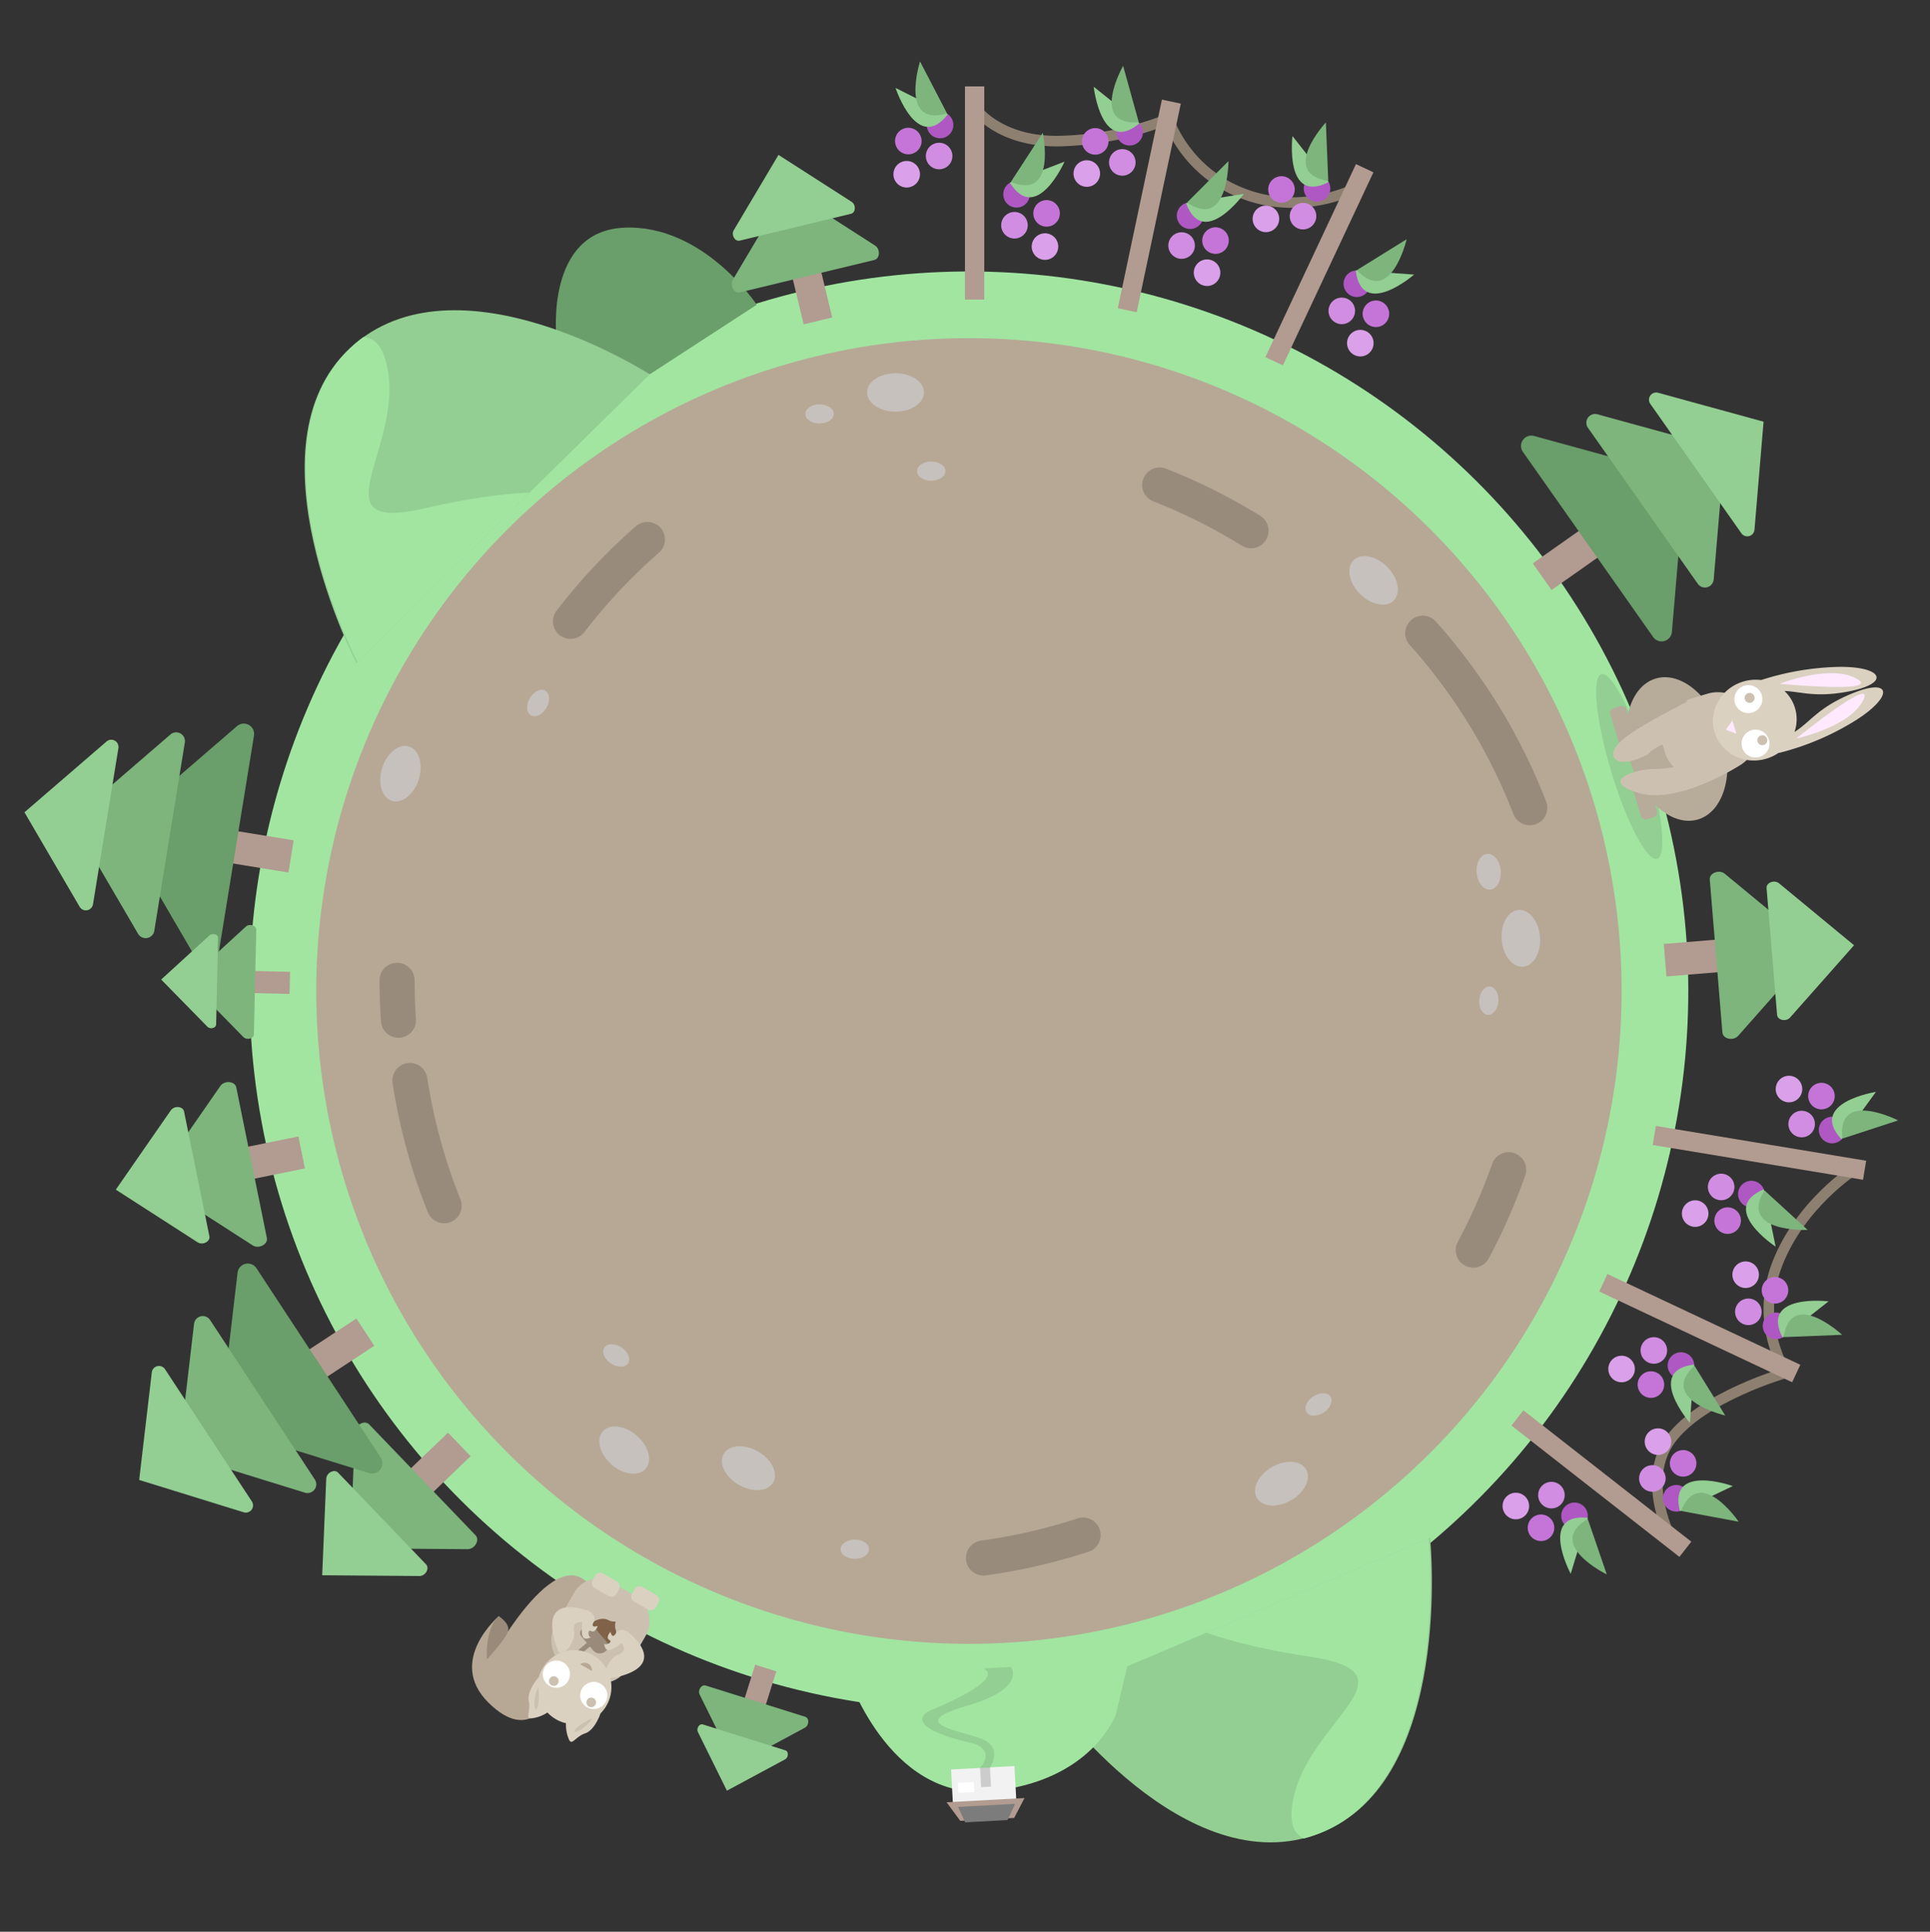 <svg id="Layer_1" data-name="Layer 1" xmlns="http://www.w3.org/2000/svg" viewBox="0 0 1100.04 1100.77">
  <rect x="0" y="0" width="1100.04" height="1100.77" fill="#333333" stroke="none"/>
  <defs>
    <style>
      .cls-1, .cls-13 {
        fill: #b7a895;
      }

      .cls-1 {
        stroke: #a1e5a1;
        stroke-width: 38px;
      }

      .cls-1, .cls-2, .cls-3 {
        stroke-miterlimit: 10;
      }

      .cls-2, .cls-3 {
        fill: none;
      }

      .cls-2 {
        stroke: #998b7c;
        stroke-linecap: round;
        stroke-width: 20px;
      }

      .cls-3 {
        stroke: #8e8070;
        stroke-width: 6px;
      }

      .cls-4 {
        fill: #6a9e6a;
      }

      .cls-5 {
        fill: #d18de2;
      }

      .cls-6 {
        fill: #b29b90;
      }

      .cls-7 {
        fill: #af58c4;
      }

      .cls-8 {
        fill: #c575d8;
      }

      .cls-9 {
        fill: #93ce93;
      }

      .cls-10 {
        fill: #7db57d;
      }

      .cls-11 {
        fill: #dba0ea;
      }

      .cls-12 {
        fill: #a1e5a1;
      }

      .cls-14 {
        fill: #ccc1b0;
      }

      .cls-15 {
        fill: #dbd1c1;
      }

      .cls-16 {
        fill: #998a79;
      }

      .cls-17 {
        fill: #7f6247;
      }

      .cls-18 {
        fill: #fff;
      }

      .cls-19 {
        fill: #a1e5a0;
      }

      .cls-20 {
        fill: #f2f2f2;
      }

      .cls-21 {
        fill: #ccc;
      }

      .cls-22 {
        fill: #7b7c7b;
      }

      .cls-23 {
        fill: #b7ab9a;
      }

      .cls-24 {
        fill: #fee9ff;
      }

      .cls-25 {
        fill: #c6c1bd;
      }
    </style>
  </defs>
  <title>Untitled-2</title>
  <g>
    <circle class="cls-1" cx="552.25" cy="564.73" r="391.01" transform="translate(-101.41 121.3) rotate(-11.49)"/>
    <path class="cls-2" d="M369,307.4a324.81,324.81,0,0,0-43.83,46.67"/>
    <path class="cls-3" d="M555.5,61.22s12.87,19.53,47.64,19.18a178.16,178.16,0,0,0,62.78-12.61s9.2,29.9,43,42.66,63.44-3,63.44-3"/>
    <path class="cls-4" d="M317.14,192.12s-6.62-60.39,38.62-62.39,75.56,43.91,75.56,43.91l-61,39.66Z"/>
    <path class="cls-3" d="M1056.77,666.55S1026.28,686,1013,720.21s5,62,5,62-47.62,13.59-65.61,37.76.84,58.4.84,58.4"/>
    <g>
      <circle class="cls-5" cx="941.78" cy="842.51" r="7.57" transform="translate(-157.08 218.58) rotate(-12.23)"/>
      <rect class="cls-6" x="907.25" y="784.71" width="11" height="121.5" transform="translate(2140.99 647.1) rotate(128.02)"/>
      <circle class="cls-7" cx="955.37" cy="853.82" r="7.57" transform="translate(-159.16 221.72) rotate(-12.23)"/>
      <circle class="cls-8" cx="959.32" cy="833.92" r="7.57" transform="translate(-154.86 222.1) rotate(-12.23)"/>
      <path class="cls-9" d="M957.5,861.1l30.16-14.28S950.49,833.46,957.5,861.1Z"/>
      <path class="cls-10" d="M958.19,861l32.8,6.12S968.72,834.5,958.19,861Z"/>
      <circle class="cls-11" cx="944.98" cy="821.54" r="7.57" transform="translate(-152.56 218.78) rotate(-12.23)"/>
      <circle class="cls-5" cx="884.33" cy="852.04" r="7.57" transform="translate(-25.66 1676.62) rotate(-86.12)"/>
      <circle class="cls-7" cx="897.49" cy="863.85" r="7.57" transform="translate(-25.17 1700.76) rotate(-86.12)"/>
      <circle class="cls-8" cx="878.38" cy="870.64" r="7.57" transform="translate(-49.76 1688.03) rotate(-86.12)"/>
      <path class="cls-9" d="M905,864.9l-9.75,31.91S876.64,862,905,864.9Z"/>
      <path class="cls-10" d="M905,865.6l10.82,31.57S880.32,879.86,905,865.6Z"/>
      <circle class="cls-11" cx="864.05" cy="858.25" r="7.57" transform="translate(-50.76 1662.18) rotate(-86.12)"/>
    </g>
    <g>
      <circle class="cls-5" cx="996.5" cy="747.55" r="7.57" transform="translate(-222.82 492.42) rotate(-25.06)"/>
      <rect class="cls-6" x="963.36" y="696.12" width="11" height="121.5" transform="translate(2066.09 202.24) rotate(115.19)"/>
      <circle class="cls-7" cx="1012.27" cy="755.56" r="7.57" transform="translate(-224.73 499.85) rotate(-25.06)"/>
      <circle class="cls-8" cx="1011.69" cy="735.29" r="7.57" transform="translate(-216.2 497.7) rotate(-25.06)"/>
      <path class="cls-9" d="M1016,762.18l26.24-20.62S1003,736.79,1016,762.18Z"/>
      <path class="cls-10" d="M1016.61,761.94l33.34-1.32S1021,733.76,1016.61,761.94Z"/>
      <circle class="cls-11" cx="994.96" cy="726.4" r="7.57" transform="translate(-214.01 489.78) rotate(-25.06)"/>
      <circle class="cls-5" cx="942.6" cy="769.6" r="7.57" transform="translate(-108.21 155.95) rotate(-8.95)"/>
      <circle class="cls-7" cx="958.06" cy="778.19" r="7.57" transform="translate(-109.36 158.46) rotate(-8.95)"/>
      <circle class="cls-8" cx="940.93" cy="789.06" r="7.57" transform="translate(-111.26 155.92) rotate(-8.95)"/>
      <path class="cls-9" d="M965.62,777.55l-2.42,33.28S937.31,781,965.62,777.55Z"/>
      <path class="cls-10" d="M965.78,778.23l17.56,28.38S944.87,797.62,965.78,778.23Z"/>
      <circle class="cls-11" cx="924.21" cy="780.16" r="7.57" transform="translate(-110.08 153.22) rotate(-8.95)"/>
    </g>
    <g>
      <circle class="cls-5" cx="1026.88" cy="640.42" r="7.57" transform="translate(-168.75 827.75) rotate(-40.85)"/>
      <rect class="cls-6" x="997.32" y="596.17" width="11" height="121.5" transform="translate(1814.56 -225.27) rotate(99.39)"/>
      <circle class="cls-7" cx="1044.23" cy="643.84" r="7.57" transform="translate(-166.76 839.93) rotate(-40.85)"/>
      <circle class="cls-8" cx="1038.16" cy="624.49" r="7.57" transform="translate(-155.58 831.25) rotate(-40.85)"/>
      <path class="cls-9" d="M1049.59,649.21l19.63-27S1030.19,628.31,1049.59,649.21Z"/>
      <path class="cls-10" d="M1050.15,648.79l31.73-10.34S1046.7,620.49,1050.15,648.79Z"/>
      <circle class="cls-11" cx="1019.65" cy="620.49" r="7.57" transform="translate(-157.47 818.16) rotate(-40.85)"/>
      <circle class="cls-5" cx="981.02" cy="676.31" r="7.57" transform="translate(-193.01 472.69) rotate(-24.74)"/>
      <circle class="cls-7" cx="998.23" cy="680.37" r="7.57" transform="translate(-193.13 480.26) rotate(-24.74)"/>
      <circle class="cls-8" cx="984.71" cy="695.49" r="7.57" transform="translate(-200.69 475.99) rotate(-24.74)"/>
      <path class="cls-9" d="M1005.33,677.7l6.73,32.68S979,688.72,1005.33,677.7Z"/>
      <path class="cls-10" d="M1005.67,678.3l24.62,22.53S990.83,702.66,1005.67,678.3Z"/>
      <circle class="cls-11" cx="966.2" cy="691.48" r="7.57" transform="translate(-200.71 467.88) rotate(-24.74)"/>
    </g>
    <line class="cls-9" x1="68.67" y1="851.73" x2="-150" y2="848.07"/>
    <path class="cls-9" d="M599.17,967.92s76.42,106.57,153.26,76.63,62.68-168.28,62.68-168.28Z"/>
    <line class="cls-9" x1="661.62" y1="1054.12" x2="880.01" y2="1065.77"/>
    <path class="cls-12" d="M736.21,1031.54c-.71,8.9,2,13.89,7,16.09a78.33,78.33,0,0,0,8.44-2.75c76.84-29.94,62.68-168.28,62.68-168.28L687.62,930.38c12.85,4.51,31.73,9.54,58.82,13.65C812.47,954,740.14,982.35,736.21,1031.54Z"/>
    <path class="cls-9" d="M370.32,213.3s-110.23-71-170.7-15,3.54,179.54,3.54,179.54Z"/>
    <line class="cls-9" x1="280.57" y1="156.09" x2="73.18" y2="225.5"/>
    <path class="cls-12" d="M219.49,204.5c-2.61-8.54-7-12.16-12.44-12.38a78.33,78.33,0,0,0-6.84,5.66c-60.47,56.08,3.54,179.54,3.54,179.54l98.1-96.6c-13.61.53-33,2.78-59.72,8.92C177.05,304.61,233.92,251.69,219.49,204.5Z"/>
    <line class="cls-9" x1="1144.04" y1="720.54" x2="1009.09" y2="548.45"/>
    <g>
      <rect class="cls-6" x="137.67" y="636.3" width="18.58" height="51" transform="translate(-472.33 937.62) rotate(-101.49)"/>
      <path class="cls-10" d="M144,709.65,87.72,673.42l37.84-54.54c2.35-3.39,8.37-2.89,9.11.77l17.43,85.75C152.85,709.08,147.46,711.89,144,709.65Z"/>
      <path class="cls-9" d="M112.65,707.92,66,677.9l31.35-45.19c2-2.81,6.94-2.39,7.55.64l14.44,71.05C120,707.44,115.54,709.78,112.65,707.92Z"/>
    </g>
    <g>
      <rect class="cls-6" x="234.1" y="815.26" width="18.58" height="51" transform="translate(-194.72 1598.5) rotate(-133.82)"/>
      <path class="cls-10" d="M266.46,882.78l-66.91-.52,2.81-66.32c.17-4.13,5.53-6.92,8.11-4.22l60.59,63.14C273.65,877.55,270.6,882.81,266.46,882.78Z"/>
      <path class="cls-9" d="M239.07,898.07l-55.44-.43,2.32-55c.14-3.42,4.58-5.73,6.72-3.5l50.2,52.31C245,893.74,242.5,898.1,239.07,898.07Z"/>
    </g>
    <g>
      <rect class="cls-6" x="965.24" y="519.59" width="18.58" height="51" transform="translate(1437.53 -471.02) rotate(85.28)"/>
      <path class="cls-10" d="M983.12,497.93l51.6,42.6-44,49.7c-2.74,3.09-8.65,1.88-9-1.84l-7.21-87.21C974.25,497.45,979.93,495.29,983.12,497.93Z"/>
      <path class="cls-9" d="M1014,503.34l42.76,35.3-36.46,41.18c-2.27,2.56-7.17,1.56-7.42-1.52l-6-72.26C1006.67,502.94,1011.38,501.15,1014,503.34Z"/>
    </g>
    <rect class="cls-6" x="131.43" y="458.39" width="18.58" height="51" transform="translate(-359.48 545.21) rotate(-80.77)"/>
    <path class="cls-4" d="M113.16,548.58l-45-77.09,66.94-57.72a5.89,5.89,0,0,1,9.66,5.41L124.07,546.55A5.89,5.89,0,0,1,113.16,548.58Z"/>
    <path class="cls-10" d="M78.73,532.18l-38-65,56.48-48.7a5,5,0,0,1,8.15,4.56L87.93,530.47A5,5,0,0,1,78.73,532.18Z"/>
    <path class="cls-9" d="M45.42,516.77,13.94,462.87l46.8-40.35a4.12,4.12,0,0,1,6.75,3.78L53,515.35A4.12,4.12,0,0,1,45.42,516.77Z"/>
    <g>
      <rect class="cls-6" x="141.55" y="542.37" width="12.61" height="34.63" transform="translate(-415.06 694.7) rotate(-88.69)"/>
      <path class="cls-10" d="M138.69,590.92l-31.8-32.45L140.15,528c2.07-1.89,6-.65,5.92,1.88l-1.36,59.4C144.65,591.87,140.66,592.93,138.69,590.92Z"/>
      <path class="cls-9" d="M118.21,585.06,91.86,558.17,119.42,533c1.71-1.57,5-.54,4.9,1.56l-1.13,49.22C123.15,585.85,119.84,586.72,118.21,585.06Z"/>
    </g>
    <g>
      <rect class="cls-6" x="425.02" y="949.71" width="12.61" height="34.63" transform="translate(553.12 2018.85) rotate(-162.57)"/>
      <path class="cls-10" d="M458.78,984.5l-40,21.54-20-40.4c-1.24-2.51,1-5.92,3.45-5.16l56.69,17.8C461.36,979,461.26,983.17,458.78,984.5Z"/>
      <path class="cls-9" d="M447.47,1002.55l-33.15,17.85-16.56-33.47c-1-2.08.86-4.91,2.86-4.28l47,14.75C449.6,998,449.52,1001.44,447.47,1002.55Z"/>
    </g>
    <rect class="cls-6" x="177.65" y="747.62" width="18.58" height="51" transform="translate(-356.54 1353.9) rotate(-123.31)"/>
    <path class="cls-4" d="M210.37,839.41,125.09,813l10.31-87.78a5.89,5.89,0,0,1,10.77-2.55L217,830.55A5.89,5.89,0,0,1,210.37,839.41Z"/>
    <path class="cls-10" d="M173.91,850.61l-72-22.26,8.7-74.07a5,5,0,0,1,9.09-2.15l59.79,91A5,5,0,0,1,173.91,850.61Z"/>
    <path class="cls-9" d="M138.94,861.77,79.32,843.33,86.52,782a4.12,4.12,0,0,1,7.53-1.78l49.54,75.4A4.12,4.12,0,0,1,138.94,861.77Z"/>
    <rect class="cls-6" x="890.59" y="288.42" width="18.58" height="51" transform="translate(638.59 -602.62) rotate(54.86)"/>
    <path class="cls-4" d="M874.34,248.42,960.42,272l-7.49,88.07A5.89,5.89,0,0,1,942.24,363L868,257.49A5.89,5.89,0,0,1,874.34,248.42Z"/>
    <path class="cls-10" d="M910.42,236.06,983.06,256l-6.32,74.31a5,5,0,0,1-9,2.44l-62.68-89A5,5,0,0,1,910.42,236.06Z"/>
    <path class="cls-9" d="M945,223.78l60.18,16.52L1000,301.88a4.12,4.12,0,0,1-7.47,2l-51.93-73.77A4.12,4.12,0,0,1,945,223.78Z"/>
    <ellipse class="cls-9" cx="925.5" cy="437.84" rx="10.6" ry="54.77" transform="matrix(0.96, -0.29, 0.29, 0.96, -86.85, 284.88)"/>
    <g>
      <path class="cls-13" d="M278.56,947.64s43.49-81.52,61.92-36.32c17,41.66-27.22,56.09-27.22,56.09s-10.74,26.65-34.83,2.84S284.26,921,284.26,921s10.14,8.22,3.06,18.57Z"/>
      <rect class="cls-14" x="318.39" y="902.15" width="47.56" height="54.35" rx="15.78" ry="15.78" transform="translate(179.35 1906.15) rotate(-150.32)"/>
      <rect class="cls-15" x="355.85" y="908.81" width="15.68" height="9.51" rx="3.16" ry="3.16" transform="matrix(-0.87, -0.5, 0.5, -0.87, 227.37, 1887.38)"/>
      <rect class="cls-15" x="337.36" y="898.28" width="15.68" height="9.51" rx="3.16" ry="3.16" transform="translate(198.03 1858.53) rotate(-150.32)"/>
      <path class="cls-16" d="M277.52,945.56s-1.37-17.12,6.74-24.57c0,0,6.68,4,5.3,8.6S277.52,945.56,277.52,945.56Z"/>
      <g>
        <path class="cls-17" d="M344.74,939.75s8.14-4.92,6.15-11.27a7.33,7.33,0,0,1,0-4.3l.05-.18-.18,0a7.13,7.13,0,0,1-4-.79c-2.12-1.1-6.49-1.89-12.74,4.31Z"/>
        <path class="cls-16" d="M334.52,929.84h10.34a3,3,0,0,1,3,3v3a3,3,0,0,1-3,3H330.53a1,1,0,0,1-1-1v-3a5,5,0,0,1,5-5Z" transform="translate(-156.55 1795.91) rotate(-130.18)"/>
        <rect class="cls-16" x="332.43" y="933.58" width="2.71" height="9.74" rx="0.9" ry="0.9" transform="translate(-167.79 1798.98) rotate(-130.18)"/>
      </g>
      <path class="cls-15" d="M347.83,956.3s35.55-4.23,10.21-26.38c0,0-4.8-3-7,.78s-3.07-.86-3.07-.86-3.06,3.29-.6,4.7-3.54,3.91-3,1.26c0,0-.2,5.4,3.35,4.37a16.93,16.93,0,0,0,6.43-4s4.24,4.52-1.73,6.67S341.52,957.61,347.83,956.3Z"/>
      <path class="cls-15" d="M318,940.16s-14.48-32.74,17.49-22.23c0,0,5.05,2.58,2.88,6.39s2.3,2.2,2.3,2.2-1.27,4.32-3.74,2.91-1.56,5,.45,3.22c0,0-4.54,2.92-5.47-.66a16.93,16.93,0,0,1,.16-7.56s-6.05-1.34-4.86,4.89S320,946.26,318,940.16Z"/>
      <path class="cls-15" d="M301.41,969.4c1.27,6.16-2.63,10.52,2.13,9.7a20.94,20.94,0,0,0,8.48-3.24,21.13,21.13,0,0,0,10.57,6.1,21.05,21.05,0,0,0,1.54,8.87c1.72,4.51,3.49-1.06,9.43-3.11,4.94-1.7,7.87-9,8.72-11.37a21.08,21.08,0,1,0-35.15-20.71C306.12,956.8,300.24,963.77,301.41,969.4Z"/>
      <path class="cls-14" d="M337.65,979s-8.27,3.84-10,6.87S334.79,984.51,337.65,979Z"/>
      <path class="cls-14" d="M306.88,961.45s.91,9.07-.81,12.1S303.58,966.72,306.88,961.45Z"/>
      <circle class="cls-18" cx="338.44" cy="966.08" r="7.74" transform="translate(-668.48 781.82) rotate(-60.32)"/>
      <circle class="cls-18" cx="317.14" cy="953.94" r="7.74" transform="translate(-668.69 757.19) rotate(-60.32)"/>
      <circle class="cls-14" cx="336.98" cy="970.02" r="2.76" transform="translate(-672.64 782.55) rotate(-60.32)"/>
      <circle class="cls-14" cx="315.69" cy="957.88" r="2.76" transform="translate(-672.85 757.91) rotate(-60.32)"/>
      <path class="cls-13" d="M337.43,952.21s.27-3.08-2.37-4.25a4.1,4.1,0,0,0-4.38.41"/>
    </g>
    <path class="cls-19" d="M636.05,976.75s-13.1,38.38-71.73,44-82.07-68.58-82.07-68.58l161.28-6.73Z"/>
    <rect class="cls-20" x="542.57" y="1007.37" width="36.18" height="21.97" transform="translate(1175.64 2004.85) rotate(176.9)"/>
    <polygon class="cls-6" points="583.94 1024.59 539.51 1027 547.33 1037.59 578.03 1035.93 583.94 1024.59"/>
    <rect class="cls-21" x="558.83" y="1007.31" width="5.64" height="10.98" transform="translate(1177.32 1993.7) rotate(176.9)"/>
    <path class="cls-9" d="M564.18,1007.28s8.08-11.6-5-16.54-42.94-8.57-8.19-18.69,25.15-22.15,25.15-22.15l-16,.87s17,4.35-30.91,24.43c0,0-17.42,8.44,25.62,18.34,0,0,12.72,3.14,3.66,13.94"/>
    <rect class="cls-18" x="546.03" y="1015.75" width="9.04" height="5.77" transform="translate(1155.46 2005.95) rotate(176.9)"/>
    <polygon class="cls-22" points="574.24 1037.14 578.59 1027.89 546.1 1029.65 550.1 1038.44 574.24 1037.14"/>
    <g>
      <ellipse class="cls-23" cx="952.6" cy="427.92" rx="27.3" ry="41.8" transform="matrix(0.96, -0.29, 0.29, 0.96, -82.85, 292.26)"/>
      <rect class="cls-23" x="912.07" y="411.02" width="26.74" height="9.57" rx="2.69" ry="2.69" transform="translate(1057.31 -590.15) rotate(73.27)"/>
      <rect class="cls-23" x="923.37" y="448.62" width="26.74" height="9.57" rx="2.69" ry="2.69" transform="translate(1101.37 -574.19) rotate(73.27)"/>
      <path class="cls-14" d="M992.5,435.6c7.54-5.07,11.67-14.41,9.05-23.13l-.78-2.6c-3.25-10.82-16.26-18-27.67-14.54L962,398.67c-.29.09-.39.82-.67.92l.11.29s0,.19-.1.23a22.56,22.56,0,0,0-4.88,2.5c-9.4,4.74-29.12,15.18-34.44,21.65-7.06,8.59,1.44,14.21,17.13,5.56,0,0,2.5-3,8.29-5.53.11.49.49.91.63,1.4l.78,2.6a19.35,19.35,0,0,0,5.25,8.85,77.65,77.65,0,0,1-12,1.11C932,438.38,910.9,445,934,451.87S992.5,435.6,992.5,435.6Z"/>
      <path class="cls-15" d="M1013.76,429l.45,0a152.46,152.46,0,0,0,43.88-18.77c21.7-13.87,20.15-24.87-4.29-14.29-17.88,7.74-21.95,15.41-31,21.19a22.15,22.15,0,0,0-5.71-23.39c9.49.42,17.35,3.7,35,.57,26.23-4.65,21.45-14.68-4.29-14.29a154.82,154.82,0,0,0-44,7.5,24.68,24.68,0,0,0-10.22.86c-12.65,3.8-20,16.72-16.3,28.85s16.86,18.89,29.51,15.09A24.8,24.8,0,0,0,1013.76,429Z"/>
      <polygon class="cls-24" points="987.4 410.55 989.67 418.1 983.69 415.79 987.4 410.55"/>
      <circle class="cls-18" cx="993.34" cy="399.66" r="7.95" transform="matrix(0.96, -0.29, 0.29, 0.96, -72.99, 302.79)"/>
      <circle class="cls-18" cx="1000.59" cy="423.79" r="7.95" transform="translate(-79.63 305.9) rotate(-16.73)"/>
      <circle class="cls-14" cx="997.22" cy="397.76" r="2.84" transform="translate(-72.28 303.83) rotate(-16.73)"/>
      <circle class="cls-14" cx="1004.47" cy="421.88" r="2.84" transform="translate(-78.92 306.94) rotate(-16.73)"/>
      <path class="cls-24" d="M1014.42,389.63s28.81-11.4,43.82-2.86S1014.42,389.63,1014.42,389.63Z"/>
      <path class="cls-24" d="M1023.8,420.83s30.32-6.37,38.13-21.77S1023.8,420.83,1023.8,420.83Z"/>
    </g>
    <circle class="cls-5" cx="535.3" cy="88.94" r="7.57" transform="translate(124.6 443.6) rotate(-50.25)"/>
    <rect class="cls-6" x="550" y="49.23" width="11" height="121.5"/>
    <circle class="cls-7" cx="535.84" cy="71.26" r="7.57" transform="translate(138.39 437.64) rotate(-50.25)"/>
    <circle class="cls-8" cx="517.74" cy="80.41" r="7.57" transform="translate(124.83 427.02) rotate(-50.25)"/>
    <path class="cls-9" d="M540.26,65.1l-29.83-15S522.81,87.65,540.26,65.1Z"/>
    <path class="cls-10" d="M539.77,64.61,524.38,35S512.4,72.64,539.77,64.61Z"/>
    <circle class="cls-11" cx="516.82" cy="99.33" r="7.57" transform="translate(109.95 433.13) rotate(-50.25)"/>
    <circle class="cls-5" cx="578.2" cy="128.32" r="7.57" transform="translate(27.6 346.55) rotate(-34.13)"/>
    <circle class="cls-7" cx="579.39" cy="110.68" r="7.57" transform="translate(37.71 344.18) rotate(-34.13)"/>
    <circle class="cls-8" cx="596.51" cy="121.55" r="7.57" transform="translate(34.55 355.66) rotate(-34.13)"/>
    <path class="cls-9" d="M575.59,104.11l31.15-12S590.76,128.27,575.59,104.11Z"/>
    <path class="cls-10" d="M576.14,103.68l18.21-28S602.58,114.35,576.14,103.68Z"/>
    <circle class="cls-11" cx="595.58" cy="140.48" r="7.57" transform="translate(23.78 358.39) rotate(-34.13)"/>
    <circle class="cls-5" cx="639.68" cy="92.55" r="7.57" transform="translate(80.37 416.47) rotate(-38.31)"/>
    <rect class="cls-6" x="649.58" y="56.56" width="11" height="121.5" transform="translate(38.43 -132.95) rotate(11.94)"/>
    <circle class="cls-7" cx="643.86" cy="75.36" r="7.57" transform="translate(91.92 415.36) rotate(-38.31)"/>
    <circle class="cls-8" cx="624.25" cy="80.56" r="7.57" transform="translate(84.47 404.33) rotate(-38.31)"/>
    <path class="cls-9" d="M649.46,70.25,623.37,49.44S627.72,88.7,649.46,70.25Z"/>
    <path class="cls-10" d="M649.07,69.67l-8.93-32.15S620.64,71.86,649.07,69.67Z"/>
    <circle class="cls-11" cx="619.44" cy="98.89" r="7.57" transform="translate(72.08 405.29) rotate(-38.31)"/>
    <circle class="cls-5" cx="673.49" cy="139.95" r="7.57" transform="translate(-2.96 264.82) rotate(-22.2)"/>
    <circle class="cls-7" cx="678.32" cy="122.94" r="7.57" transform="translate(3.83 265.38) rotate(-22.2)"/>
    <circle class="cls-8" cx="692.81" cy="137.12" r="7.57" transform="translate(-0.46 271.91) rotate(-22.2)"/>
    <path class="cls-9" d="M676,115.73l33-5.27S685.8,142.49,676,115.73Z"/>
    <path class="cls-10" d="M676.58,115.41l23.6-23.59S700.25,131.32,676.58,115.41Z"/>
    <circle class="cls-11" cx="687.99" cy="155.43" r="7.57" transform="translate(-7.73 271.44) rotate(-22.2)"/>
    <circle class="cls-5" cx="742.69" cy="123.22" r="7.57" transform="translate(17.89 326.76) rotate(-25.11)"/>
    <rect class="cls-6" x="746.53" y="90.1" width="11" height="121.5" transform="translate(135.32 -305.19) rotate(25.14)"/>
    <circle class="cls-7" cx="750.68" cy="107.44" r="7.57" transform="translate(25.33 328.66) rotate(-25.11)"/>
    <circle class="cls-8" cx="730.41" cy="108.03" r="7.57" transform="translate(23.17 320.11) rotate(-25.11)"/>
    <path class="cls-9" d="M757.3,103.74,736.66,77.52S731.92,116.74,757.3,103.74Z"/>
    <path class="cls-10" d="M757.06,103.09l-1.35-33.34S728.88,98.73,757.06,103.09Z"/>
    <circle class="cls-11" cx="721.54" cy="124.77" r="7.57" transform="translate(15.23 317.93) rotate(-25.11)"/>
    <circle class="cls-5" cx="764.78" cy="177.09" r="7.57" transform="translate(-18.28 121.74) rotate(-8.99)"/>
    <circle class="cls-7" cx="773.36" cy="161.63" r="7.57" transform="translate(-15.76 122.89) rotate(-8.99)"/>
    <circle class="cls-8" cx="784.24" cy="178.74" r="7.57" transform="translate(-18.3 124.8) rotate(-8.99)"/>
    <path class="cls-9" d="M772.71,154.07,806,156.46S776.18,182.38,772.71,154.07Z"/>
    <path class="cls-10" d="M773.39,153.91l28.36-17.58S792.8,174.8,773.39,153.91Z"/>
    <circle class="cls-11" cx="775.35" cy="195.48" r="7.57" transform="translate(-21.03 123.62) rotate(-8.99)"/>
    <g>
      <rect class="cls-6" x="452.46" y="137.59" width="16.73" height="45.93" transform="translate(-24.8 112.5) rotate(-13.56)"/>
      <path class="cls-10" d="M417.67,159.44l30.77-51.81,50.31,32.28c3.13,2,2.87,7.44-.4,8.23l-76.61,18.47C418.47,167.4,415.77,162.64,417.67,159.44Z"/>
      <path class="cls-9" d="M418.21,131.19l25.5-42.93L485.4,115c2.59,1.66,2.38,6.16-.33,6.82l-63.47,15.31C418.88,137.79,416.63,133.85,418.21,131.19Z"/>
    </g>
    <ellipse class="cls-25" cx="510.44" cy="223.63" rx="16.22" ry="10.93"/>
    <ellipse class="cls-25" cx="730.41" cy="845.46" rx="16.22" ry="10.93" transform="translate(-324.87 478.47) rotate(-30)"/>
    <ellipse class="cls-25" cx="782.92" cy="330.73" rx="10.93" ry="16.22" transform="translate(-4.55 650.48) rotate(-45)"/>
    <ellipse class="cls-25" cx="866.86" cy="534.65" rx="10.93" ry="16.22" transform="translate(-41.08 73.19) rotate(-4.72)"/>
    <ellipse class="cls-25" cx="848.54" cy="496.71" rx="6.88" ry="10.21" transform="translate(-38.02 71.55) rotate(-4.72)"/>
    <ellipse class="cls-25" cx="228.26" cy="440.88" rx="16.22" ry="10.93" transform="translate(-260.79 526.33) rotate(-72.54)"/>
    <ellipse class="cls-25" cx="355.76" cy="826.35" rx="10.93" ry="16.22" transform="translate(-501.71 554.02) rotate(-49.09)"/>
    <ellipse class="cls-25" cx="423.26" cy="838.3" rx="10.93" ry="16.22" transform="matrix(0.5, -0.87, 0.87, 0.5, -514.36, 785.71)"/>
    <ellipse class="cls-25" cx="467.11" cy="235.87" rx="8.11" ry="5.47"/>
    <ellipse class="cls-25" cx="530.77" cy="268.47" rx="8.11" ry="5.47"/>
    <ellipse class="cls-25" cx="306.71" cy="400.6" rx="8.11" ry="5.47" transform="translate(-193.57 465.91) rotate(-60)"/>
    <ellipse class="cls-25" cx="848.54" cy="570.2" rx="8.11" ry="5.47" transform="translate(217.63 1374.62) rotate(-85.79)"/>
    <ellipse class="cls-25" cx="351.21" cy="772.45" rx="5.47" ry="8.11" transform="translate(-486.6 637.89) rotate(-56.43)"/>
    <ellipse class="cls-25" cx="751.5" cy="800.37" rx="8.11" ry="5.47" transform="translate(-316.06 544.14) rotate(-33.31)"/>
    <ellipse class="cls-25" cx="487.22" cy="882.78" rx="8.11" ry="5.47"/>
    <path class="cls-2" d="M713.05,302.44A324.73,324.73,0,0,0,661,276.38"/>
    <path class="cls-2" d="M560.56,887.8a324.73,324.73,0,0,0,56.77-13.06"/>
    <path class="cls-2" d="M871.92,460.28a325.92,325.92,0,0,0-61-99.46"/>
    <path class="cls-2" d="M839.71,712.37a324.11,324.11,0,0,0,20.17-45.82"/>
    <path class="cls-2" d="M233.64,615.7q1.47,9.56,3.48,18.93a323.46,323.46,0,0,0,10.08,36.44q2.77,8.12,5.94,16"/>
    <path class="cls-2" d="M226.32,558.63q0,11.46.78,22.73"/>
  </g>
</svg>
